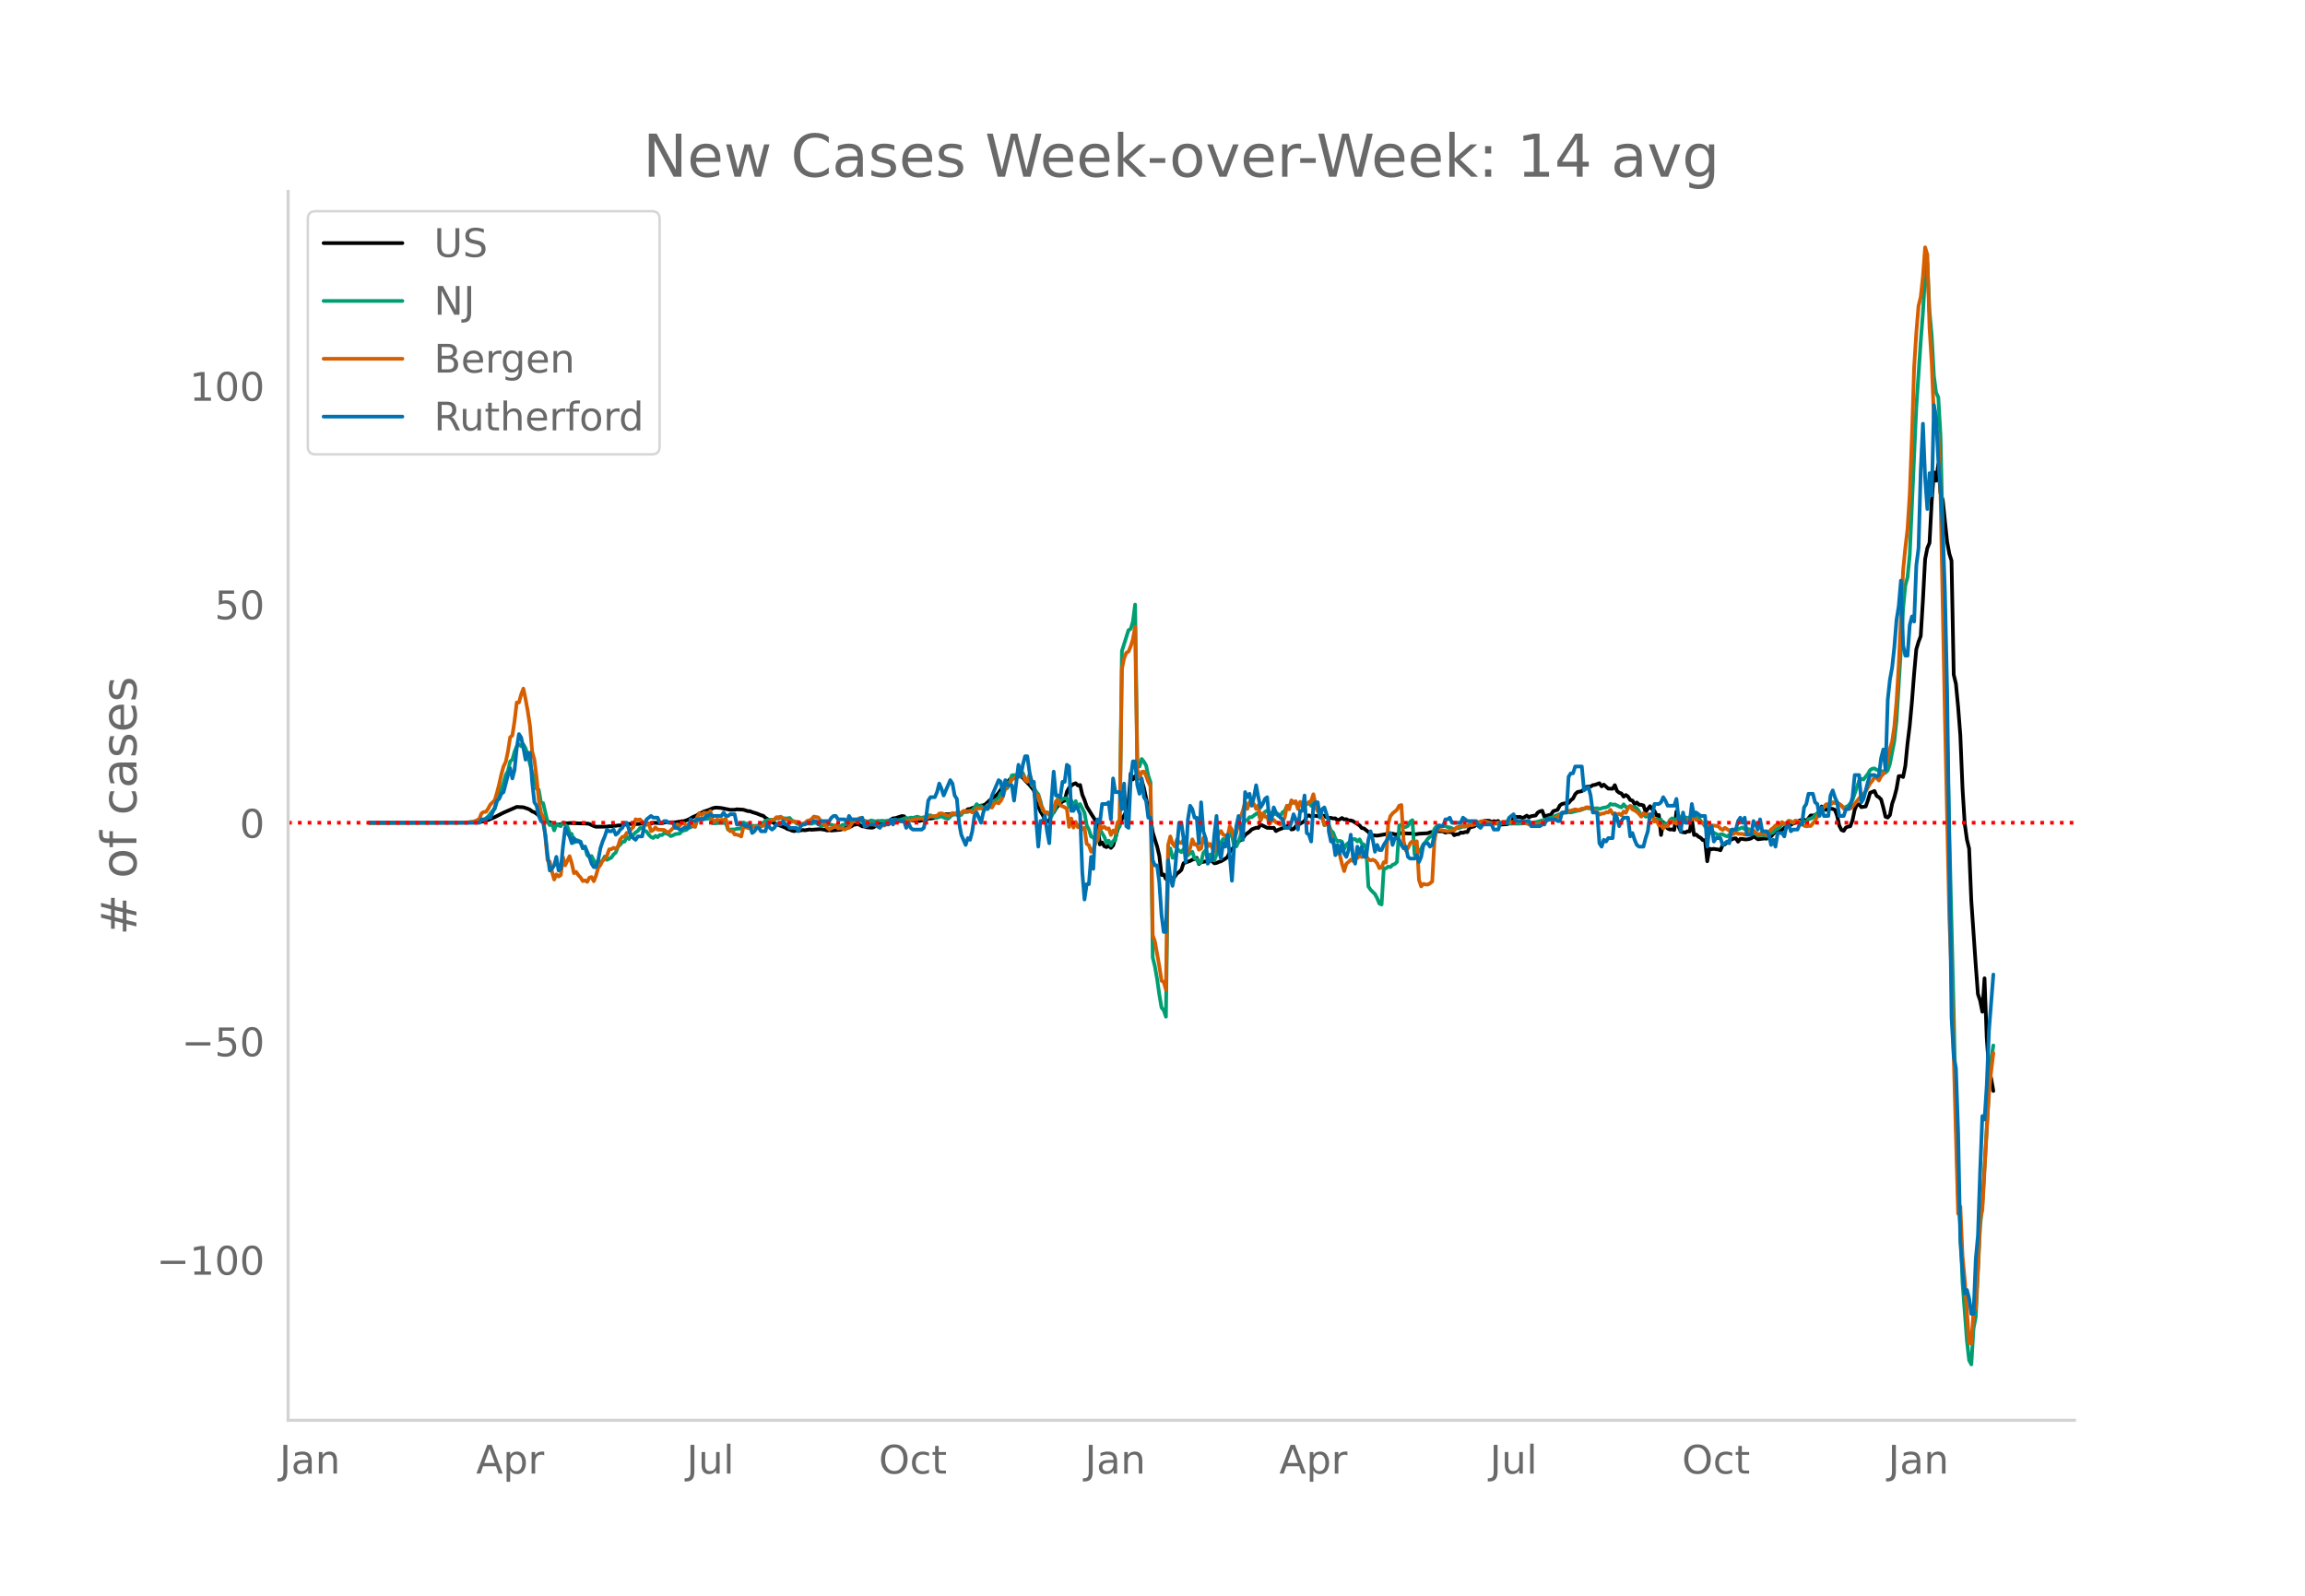<svg height="864" viewBox="0 0 936 648" width="1248" xmlns="http://www.w3.org/2000/svg" xmlns:xlink="http://www.w3.org/1999/xlink"><defs><style>*{stroke-linecap:butt;stroke-linejoin:round}</style></defs><g id="figure_1"><path d="M0 648h936V0H0z" style="fill:#fff" id="patch_1"/><g id="axes_1"><path d="M117 576.72h725.4V77.76H117z" style="fill:none" id="patch_2"/><path clip-path="url(#pb85082d8e4)" d="m149.973 334.1 41.998-.116 2.68-.154 1.787-.33 1.787-.52 2.681-1.163 3.574-1.824 5.362-2.34 2.68.156 1.788.59.893.408.894.692.893.326 5.362 3.788 2.68.917.894.235.894.11.893-.158.894-.363 1.787-.032.894-.107 7.148.212.894.156 1.787.856.893.28 4.468-.058.894-.144.893.027.894-.21.894.015.893-.153.894-.026 3.574-.6 3.574.046 1.787-.164.894.054.894-.124 1.787.013.893-.255.894-.02 1.787.155.894-.004 1.787-.463.893.153 1.787-.062.894.035 2.68-.444.894-.046 1.787-.65 1.787-1.012 1.788-.772.893-.692.894-.288.893-.487 1.787-.555 1.788-.761.893-.243.894-.039 1.787.175 3.574.723 1.787-.013.894-.202 2.68.174 1.788.575.893.03.894.368 1.787.544 1.787.714.894.247.893.815 1.787 1.105.894.458.894.65.893.276.894.451 1.787.692.893.357.894.558.894.222.893.407.894.228.893-.222 1.787-.09.894-.137.894.093 1.787-.317.893.113 3.575-.258 1.787.256.893.29.894-.124.893.15 3.575-.313 1.787-.509.893-.578.894.062.894-.34.893-.618.894-.13.893-.246 1.787.975.894.055.894.306 1.787.185.893-.086.894-.604.893-.21.894-.726.894-.25.893.164 1.787-.445.894-1.135.893-.512.894-.054 2.68-.869.894.093.894 1.132 1.787.363.893.233.894.09.894-.092.893.202.894-.27.893-.038 1.787-.724.894.012.894-.115.893-.339 1.787-.325 1.787-.544.894-.483.894.154.893-.206.894.294.893-.272.894.254.893.008.894-.365.894-.848.893-.082.894-.91.893-.088.894-.418.893-.253 1.788-.293.893-.44.894-.075.893-.456 1.787-1.65 2.681-1.985.894-1.052.893-1.296.894-.662.893-1.034.894-1.317.894-1.06 1.787-1.315 1.787-.273.893.264.894.602.894 1.113 1.787 1.815 1.787 2.224.893 4.897.894 1.61.894 2.071.893 1.408.894 1.856.893.6.894.34.893-3.51.894-.315.894-1.599.893-1.166.894-.92.893-.743.894-.395.893-3.553.894-1.628.894-.863.893-.656.894-.321.893.885.894-.175.893 3.95.894 2.118.893 2.623 1.788 2.948 1.787 2.804.893 1.996.894 7.7.893-.816.894 1.55.894.342.893-.616.894.924.893-.967.894-2.92.893-3.414.894-2.085.894-2.401.893-1.371.894-1.703.893-3.61.894-11.732.893 2.42.894-1.327.894.502.893.172.894 1.074.893 3.025.894 4.141.893 4.807.894 3.394.894 5.716 1.787 5.71.893 3.798.894 7.794.893-.21.894 1.813.894-1.582.893 1.208.894.119.893-.638.894-1.312.893-.602.894-.862.894-2.721 2.68-.943.894-.508.893-.21.894-.537.894 2.484.893-.674 1.787-.34.894.113.893-.534.894.294.894.888.893-.137.894-.416.893-.258 1.787-1.059.894-.692.894-2.049 2.68-3.15.894-1.165.893-.512.894-.742.894-1.35 1.787-1.344.893-.898 1.787-.688.894.086.894-1.298.893.352 1.787.905 1.787.07.894-.085.894 1.335.893-.498 2.68-1.007.894-.423.894-.272.893 1.555.894-.153.894-1.135 3.574-2.11.893-2.062.894-.264.894.49.893-.386 2.68.297.894-.32.894.096.894.61.893.208.894.034.893.219.894-.033.893.8.894-.382.894-.564.893.573.894-.104.893.553.894-.043.893.29 2.681 1.745.894 1.064.893.156 1.787 1.437.894.946.894.4 1.787.151 1.787-.3 2.68-.495.894.094.894-.137.893.297.894-.02.893-.368.894-.086 2.68.13 1.788.023.893.384 1.788-.315 3.574-.201.893-.38 1.788-.22.893-.285 2.68.143.894.493.894-.228 1.787-.027.894 1.315.893-.372.894-.049.893-.677.894.13.894-.356.893.07.894-1.847 1.787-.46.893-.61 1.787.068.894-.18.894-1.618 1.787.04.893.51.894-.358.893.162.894-.239.894 1.49 2.68-.186 1.787-.52.894-2.081.894-.371.893.081.894-.06.893.451.894-.404.893-.565.894.705.894-.488 1.787-.277.893-1.2.894-.5.893-.227.894 2.451.894-.44 1.787-.47.893-1.341 1.787-.59.894-1.746.894-.616.893-.207 1.787-.205.894-1.112.893-.67.894-1.776.894-.878 1.787-.347.893-.745.894-.94.893-.219.894.031.894-.573.893-.126 1.787-.656.894 1.271.893-.697 1.788 1.607 1.787.067.893-1.457.894 2.367.893.708.894.295.894 1.293.893-.663.894.634.893 1.385.894.227.893 1.426.894-.629.894.878.893.07.894.239.893 2.57 1.787-2.274.894 1.279.894.643.893 1.884.894-.213.893 8.113.894-5.213 1.787 2.559.894.443.893-.078.894.25.893-7.486.894 6.12.893 2.088 1.787.33.894-.519.894.072.893-4.886.894 6.318.893-.159.894.846.893.454.894.945.894.033.893 8.552.894-5.09.893.193.894-.156.893.187.894.063.894.34.893-2.116.894-.309.893-.778 1.787-1.17.894-.374.894-.113.893 1.377.894-1.144.893.016.894.185.893.005.894-.138.894-.29.893-.79.894.508.893.671 2.681-.33.894.087.893-1.256.894.356.893-1.055.894-.798.893-.61 1.788-.234 1.787-1.47.893-.395.894-.152.893-.552 1.788-.56.893-.71.894-.088.893-.243.894.878.893-1.397.894-1.153.894.01.893-.122.894-.695.893-.965.894-1.883.893.492.894.883.894-.176.893-.324.894.145.893.335.894 2.353.893 4.082.894 1.77.894.346.893-1.361.894-.348.893-.16.894-2.401.893-4.303.894-2.078.894-.11.893 1.125 1.787-.255.894-2.48.893-3.087 1.788-.725.893 2.007.894.527.893.896.894 3.284.893 3.739.894.346.893-.985.894-4.59.894-2.623.893-3.425.894-5.178.893-.083.894.413.893-4.459.894-9.082.894-7.275.893-9.621.894-11.47.893-9.953.894-3.021.893-2.348.894-14.496.894-16.705.893-4.502.894-2.135.893-16.978.894-11.688.893 3.42.894-6.736.894 11.864.893 2.671 1.787 16.958.894 4.855.893 2.875.894 46.237.894 3.735.893 9.397.894 11.402.893 21.688.894 14.328.893 6.45.894 3.666.894 21.298 1.787 25.901.893 11.88.894 2.61.893 4.551.894-13.584.894 24.063.893 12.825.894 3.726.893 5.124h0" style="fill:none;stroke:#000;stroke-linecap:round;stroke-width:1.5" id="line2d_1"/><path clip-path="url(#pb85082d8e4)" d="m149.973 334.1 41.104-.101 1.787-.135 1.787-.34.894-.429.893-.197.894-.592.893-.789 1.788-2.257.893-.8.894-3.084 2.68-7.515.894-3.206.894-1.628.893-3.826.894-.798.893-3.162.894-2.162.893-.804.894.737.894-.752.893 1.579.894 2.727 1.787 7.216.893 1.949.894 4.525.894.45.893 5.203.894.234 1.787 7.573.893 1.337.894-.622.894 2.747.893-2.583.894.597.893.284.894-1.485.893.977.894.719.894 2.607.893.364.894 3.471.893-1.058.894.27.893.957.894 1.992.894-.45.893 3.4.894.686.893-.32 1.787 3.545.894-1.774.894.875.893-.842.894-1.62.893 1.354 1.787-.912.894-1.308.894-.742.893-2.397.894-.817.893-1.091.894-.139.893-1.976.894.935.894-1.747.893.06.894-1.02.893-.571.894-1.179.893.016.894 1.08.894.316.893 1.298.894.933.893.384.894-.845.893.53.894-.895.894.037.893-.783.894.151.893.343.894.706.893-.311.894-.505 1.787-.196.894-.94.893-.377.894-.148.893-.854.894-.272.893-.462.894.208.894-2.492.893-.652 1.787-.09.894.103.893-.074.894-.537.894 2.372.893.061 1.787-.19.894-.096.893.176.894-.156.894 2.786.893.039.894-.127.893.044.894-.282 1.787-.122.894-2.454.893.437.894.1.893.613.894.233 1.787.025.894-.31.893-.623.894-.3.893-.807.894-.363.893-.091 1.788.11.893-.77.894.108.893-.266.894.202 1.787.09.894-.216.893 1.053.894.358.893.732.894.393.893.145.894-.033.894-.456 2.68.164.894-.341 1.787.036.894 1.036.893-.072.894-.36.893-.16 1.787.283.894.281 1.787.31.894.128.893-.676 1.787-.301.894-.288.894-.895.893-.53.894.393.893.164.894-.1.893.035.894-.149.894.23.893.061.894-.434 1.787.399.893-.187.894.015.894-.105.893.111.894-.051 1.787-.301 1.787-.057.893.072.894-.051.894-.236.893-.37.894-.235.893.185.894-.342.893.136 1.788-.52.893.326.894.151.893-.26.894.309.893-.983.894-.092.894.531.893.171.894.299.893-.47.894-.185.893.538.894.352.894.181.893-.85.894-1.1.893.246.894-.413.893.703.894-.157.894-1.51.893.387.894-.094.893-.428.894-.3.893-1.02.894-1.407.894.879.893-.128.894.814.893-.252.894-.973.893-.316.894.072.894-1.233.893-.594.894-.95.893-1.847.894.026.893-1.63.894-.435 1.787-5.148 1.787-.116 1.787-.705.894-.063.894 2.174.893 1.198.894-.959.893 2.432.894.88.893 1.768.894 1.095.894 2.88.893 3.787.894.787.893-.117.894 1.063.893.528 1.788-3.631.893-3.94.894 1.411.893-.886.894-.221.893-.052.894 3.542.894-2.544.893 2.493.894-2.32.893 2.627.894-1.419 1.787 3.578.893 5.095.894 1.67.894 2.854.893.332.894 1.501.893-.174.894-4.533 1.787 2.978.894 2.371.893-.804.894 1.896.893-1.794.894-.278.893-5.081.894-.47.894-71.312 2.68-8.461.894-.508.893-2.986.894-6.893.894 64.68.893 1.045.894-3.02.893 1.11.894 1.566.893 4.173.894 2.654.894 71.107.893 3.662.894 5.099.893 6.317.894 5.258.893 1.072.894 2.625.894-65.704.893-2.607.894 3.789.893-.122.894-3.484 1.787 1.336.894-1.222.893 2.379.894.085.893-.837.894-.581.893 2.73.894.131.894 1.775.893-.397.894-3.835.893-.955.894 3.256.893-1.6.894 1.685.894.696.893-2.4.894-3.194 1.787-3.066 1.787.422.894-3.158.893 1.288.894 4.352.893.097.894-1.882.893-2.869.894-3.6.894-2.217.893-.107.894-1.19.893.003 1.787-1.4.894-.381.894 2.988.893-1.872.894-1.534.893-.46.894.435.893 1.587.894-.615.894-.11.893.77.894.052.893-1.484.894-.495.893-2.076.894.288.893-1.661.894-.355.894.428.893 1.64.894-.984.893.554.894-.68.893.063.894-.683.894 1.377.893-1.436 1.787 3.58.894.902.893 1.597.894 3.207.894-1.126.893 1.067.894 2.202.893.86.894 2.399.893 1.177.894-.245.894.357.893 2.965.894-1.795 1.787-1.442.893-.709.894-.065.894.943.893-.84.894 1.729.893.418.894 1.485.893 15.458.894 1.366 1.787 1.795.894 1.663.893 2.164.894.368.893-14.67.894.007.894-.722.893.204.894-.937.893-.286.894-.85.893-14.78.894-.387.894.969.893-.002.894-.475.893-1.698.894-.608.893 13.973.894-1.718.894.656.893-1.376.894-1.739.893-.957.894-1.272.893-.835.894-.266.894-2.846.893-1.167.894-.368.893.17.894-.022.893.144.894.45.894.114 1.787.782.893-.53.894.099 1.787-.785.894.057.893-.325.894-.524 2.68.007 1.787-.722 1.788.037.893.206 1.787.181.894.079.893-.106.894.039 2.68-.354 1.788.112.893.246.894-.072 1.787.053 5.362-.27 1.787-.368.893-.175 1.787-.53 1.788-.435.893-.406 1.787-.487.894-.52 3.574-1.356.894.004.893-.114.894.104 2.68-.71.894-.118 1.787-.638.894-.32.893.075.894-.127.894.268 1.787-.168.893.322 1.787-.552.894-.081.894-.411.893-1.005.894.324.893-.123 1.787.882.894.316.894-1.24.893 1.088.894.093.893-.48.894.399.893.028.894.508.894 1.208.893 1.782.894-.421.893.797.894-.112.893-.256.894-.456.894 2.787.893-1.028.894.445.893-.175.894 2.583.893-1.112.894.52.894-1.823.893-.67 1.787.794.894-2.016.893 1.988.894-.371.893-.81.894.265.894-.283.893.521.894-2.713.893 1.626.894.533.893 1.523.894.906.894 1.33.893.083.894 2.798.893-1.24.894.96.893.39.894.61.894-.402.893-.013.894.524.893.315.894-.633 1.787-.88.894-1.11.893-.245 1.787-.74.894.716.893-.11.894.11.894 1.257.893.391.894.234.893.706 1.787-.312.894.292.894.126.893-.668 1.787-.756.894-1.319.893-.122.894-.665.894-1.377.893-.093.894-.208.893-.926 1.787.763.894-.692 1.787.464.894-.02.893-.224.894.254.893-1.193.894-.207.894-.495 1.787-1.663.893-.43.894-1.585 1.787-1.037 1.787-.485.894-.93.893.114.894-.085 1.787 1.392.894.725.893-.269.894-.48.893-.955.894-1.371 2.68-7.834.894-.81.894.289 1.787-2.265.893-1.562.894-.558.894-.113.893.582.894.234.893.356.894.007.893.55.894-.891.893-2.677 1.788-9.227.893-8.343 1.787-28.95.894-16.631.893-9.23.894-3.349.894-8.98 2.68-60.12 1.787-26.615.894-11.694.894-14.674.893-5.558.894 19.707.893 9.713.894 16.45.893 6.78.894 1.89.894 15.618 3.574 161.4 1.787 73.275.894 40.906.893 33.067.894 12.396.893 22.778 1.787 23.625.894 7.915.894 1.705.893-14.588.894-4.626 1.787-36.934.893-8.634 2.681-46.302.894-12.533.893-5.894h0" style="fill:none;stroke:#009e73;stroke-linecap:round;stroke-width:1.5" id="line2d_2"/><path clip-path="url(#pb85082d8e4)" d="m149.973 334.1 37.53-.095 2.68-.095.894-.19h.894l1.787-.667.893-.598.894-2.19.893-.543.894-.082.893-1.264.894-1.659 1.787-1.808.894-3.018.893-3.413.894-4.065.893-3.209.894-1.808.894-4.269.893-5.738.894-.76.893-5.806.894-7.546.893-.027.894-3.25.894-2.379.893 4.256.894 4.88.893 5.928.894 10.51.893 3.277.894 7.178.894 9.137.893 5.248.894 1.713.893 8.144.894 9.449.893.571.894 4.052.894 3.167.893-2.066.894.843.893-.571.894-7.274.893 3.317 1.788-3.711.893 2.936.894 3.957.893-.503.894 1.319.893.951.894 1.441.894-.271.893.584.894-1.672.893-.272.894 1.686.893-2.216.894-3.195.894-1.129.893-1.822.894-.543.893-1.482.894-2.543.893-.081.894-.558.894.422.893-.98.894-2.854.893-1.02.894-.177.893-1.455.894.041.894-1.55.893-.884.894-3.113.893.272.894-.231 1.787 1.78.894.422.893-.625.894 3.236.893-.476.894-1.047.893.843 2.681.15.894.68.893.353 1.787-1.74.894-.966.894-.666.893.68.894-.98.893-.054.894 1.007.893-.571.894-.014.893.34.894.68.894-3.97.893-1.496.894.693.893-.978 1.787.163.894-.83.894 3.74.893.448.894-.707.893.231.894-.163.893.081.894-.448.894 3.929.893 1.101.894-.108.893 1.414.894.054.893.285.894.463.894-3.794.893.014.894.354.893.095 1.787-.735 1.788.272.893-.204.894-.367.893-.979.894-.135 1.787-1.197.894-.19.893-.966.894.014.893-.218.894.775.893.082.894.571.894.027.893.653.894-.245.893.231h.894l.893.83.894-.082.894-.326.893-.843.894-.177.893-.53.894-1.006 1.787.34.894 1.305 1.787 1.7.893 1.1.894.762 1.787-.925.894-.72.893 1.278.894-.095.893.068.894.462.893-.476.894-.258 1.787-2.815.894.204.893-.829.894-.557.893.734.894.49.894 1.019.893-.055.894.068.893.395.894.217.893.626 1.788-.476.893.095.894-.802.893.054.894-.204.893-1.183.894.123.893.245 1.788.122.893-.3 2.68-.203.894-.082.894-.353 2.68-.34.894.421.894-.285.893-.585.894-.313 1.787-.203.894-.055.893-.938.894-.109 1.787.612.894.449.893-.462.894-.707.893.285.894-.53 1.787.23.894-.842.893.054 1.787-.054.894.612.893-.136.894-1.618.894.163.893-.109.894.395.893-.408.894-.898.893.463.894.122.894-1.659.893-.408.894.395.893-1.074.894-1.754.893-3.698.894-.245.894-.965.893-2.053.894-.272.893-.843.894.176.893-.897.894.204.894 1.972.893.652.894-3.032 1.787 5.058.893 4.473.894-.925.894 3.889.893 1.305.894 2.121.893-.408.894.558.893-.68.894-1.06.894-3.345.893-.558.894 2.203 1.787.802.893.68.894 7.287.894-3.399.893 3.685.894-2.284.893 2.148.894-1.115.893 1.917.894-.557.893 6.512.894.585.894 2.596.893-1.1 1.787-4.447.894-5.085.893.966.894-.435.894.788.893-.177.894 2.679.893-1.808.894 1.02.893-4.256.894-1.02.894-61.358.893-4.365.894-2.23.893-.435.894-2.202.893-2.828.894-5.071.894 57.891.893 3.508.894-2.447.893-.15.894 1.754.893 2.474.894 1.7.894 60.584.893 2.542 1.787 10.007.894 5.873.893.53.894 3.114.894-58.721.893-3.494.894 2.91.893 1.141.894-2.814.893 1.237.894.19.894-1.332.893 3.93.894 1.305.893-1.836.894-3.562.893 2.134.894-.135.894 2.216.893-.544.894-4.256.893.218.894 3.222.893-1.006 1.788 3.127.893-4.731.894-2.624.893-1.006.894 1.481.893.354.894.53.894-4.282.893 1.468.894 3.059.893-1.727.894-4.65.893-1.985.894-2.624.894-3.399.893 2.774.894-2.706.893.925.894-.177.893 2.012.894-1.522.894 6.172.893-2.841.894 1.373.893-.095.894 3.113.893-1.319.894-.435.894 1.006.893.367.894.504.893-.911.894-2.04.893-4.677.894 1.441.893-3.657.894 1.074.894-.68.893 3.114.894-2.896.893 1.808.894-1.659.893.789.894-.843.894-.435.893-2.733.894 4.174.893 2.502.894 1.971.893.83.894 2.923.894-.041.893.204.894 4.446.893 2.474.894 2.991.893 1.373.894.68.894 3.753.893 2.923.894-2.978.893-.72.894-.952.893.558.894-1.292.894.068.893-.884.894.503.893-.57.894.393.893 1.06.894.477.894-.3.893.409.894 1.074.893 1.971.894-.34.893-2.094.894.164.894-15.717.893-3.127.894-1.143 1.787-1.468.893-1.645.894-.286.894 14.603.893 3.82.894-.884.893-2.026.894-.815.893 1.047.894-1.007.894 15.677.893 2.637.894-1.033.893.258.894.041.893-.517.894-.72.894-16.438.893-4.962.894.367 3.574.625.894-.285 1.787-.041.893-1.142.894-.408.893-.177.894.136 1.787-.122.894-.585.893.163 1.787-.503.894-.68.893-.353.894-.177.894.041.893.38 1.787.395.894.122 1.787-.312.894.095.893-.435 1.787-.04.894.19 2.68-.041.894-.068.894.122.893-.095.894.204 1.787.856.894.055.893.176.894-.271.893-.028 3.575-1.4.893-.408 1.787-.503 1.787-.707.894-.598.894-.762.893-.516.894-.095.893-.503.894-.041 1.787-.544.894.217.893.014.894-.53.893.04.894-.584.893.027.894.544.894.354 1.787 1.169.893.884.894-.408.893-.041.894-.503.894.095.893-1.101.894 1.658.893-.272.894.53.893-.326.894.64.894-1.523.893.516.894-1.971.893-.775.894 1.387.893.394.894.571.894.857.893 1.114.894-1.427.893.517.894-.028.893.68.894-.802.894 3.045.893-.489.894 1.999.893-.014.894 1.292.893-1.088.894.285.894-2.161 1.787.49.893.625.894-2.094.893 1.033h.894l.893-.49.894-.054.894-.408.893.286.894-.952.893 1.047.894.326.893.626 1.788.748.893-.735.894 2.325.893-1.047 1.787.19.894.218.894.911.893.53.894-.856 1.787 1.101.893 1.333.894.081.894-.734.893.653 1.787.027.894.34.893-.694.894-.516.894.19.893-.653.894.857.893.625.894-.027.893-.83.894.721.894.395 1.787-2.203.893-.625.894-1.034 1.787-.299.894-1.033.893.83.894-.137.893-1.06h.894l.893.707.894-.897.894.108.893.435 1.787 1.469.894.272.893-.177.894.04 1.787-2.175.894-1.631 1.787-2.529.893-1.346.894-1.128 1.787-.096.894-.557 1.787.109.893.394.894.639.894 1.237.893-.109.894.245.893-.095.894-.843 3.574-4.46.894-.611.893-1.142 1.787-3.209.894-1.02.894-1.522.893.367.894 1.006.893-1.713.894-.952.893-1.944 1.787-8.226.894-2.977.894-5.969.893-10.197.894-14.561 1.787-38.803.893-9.096.894-7.573.894-13.99.893-23.453.894-28.32.893-14.045.894-10.836.893-3.711.894-8.185.894-11.951.893 2.978.894 29.666.893 14.235.894 22.148.893 5.343.894 1.74.894 23.82 1.787 90.78 1.787 81.522.893 23.983 2.681 96.205.894-2.923.893 20.244.894 9.667 1.787 25.533.894.136.893-12.998.894-1.142.893-16.138.894-19.905.893-4.092 1.788-32.263.893-15.16.894-8.85.893-7.356h0" style="fill:none;stroke:#d55e00;stroke-linecap:round;stroke-width:1.5" id="line2d_3"/><path clip-path="url(#pb85082d8e4)" d="M149.973 334.1h44.678l.894-1.385h1.787l.893-.692h.894l1.787-4.155.894-2.77.893-.693.894-2.077.893-.692 1.788-6.925.893-2.77.894 4.155.893-3.462.894-9.002.893-5.54.894 1.385.894 4.155.893 4.847.894-2.77h.893l.894 11.772.893 8.31.894 1.384.894 4.155.893 2.077.894.693.893 4.847.894 8.31.893 6.232.894-.693.894-1.384.893-3.463.894 5.54.893-.693.894-9.002.893-7.617.894 2.078.894 1.385.893 2.77.894-2.078.893 1.385h1.787l.894 2.77.894-.693 1.787 4.155.893 2.77.894 1.385h.893l.894-2.77.894-4.847.893-2.77.894-2.077.893-2.77.894.692h.893l.894-.692.894 2.077.893-.692.894-1.385.893-.693.894-2.077h.893l1.788 5.54 1.787 1.385.893-1.385h1.787l.894-4.848.894-2.077 1.787-1.385.893.693h1.787l.894 2.077h.894l.893-.693h.894l.893.693h1.787l.894 2.077h.894l.893.693h.894l.893-.693h1.787l.894-3.462.893.692h.894l.894-.692h2.68l.894-1.385h.893l.894-.692.894.692h3.574l.893-1.385.894 1.385h.894l.893-.692h1.787l.894 4.154h2.68l.894.693h1.787l.894 2.77.893-.693.894-1.385h.894l.893 1.385h1.787l.894-3.462.893 2.077.894.693.894-.693.893-1.385h1.787l.894-1.385.893 1.385h.894l.894 1.385h2.68l.894 1.385.893-2.077.894-.693h.894l.893-.692h1.787l.894-.693h.893l.894 1.385.894-1.385h3.574l.893-1.384.894-.693h.894l.893 1.385h2.68l.894 1.385.894-2.77.894 1.385h3.574l.893-.692.894 3.462h.894l.893-.693h2.68l1.788 1.385.894-1.385h2.68l.894-2.077.893 2.077.894-2.077.893.692h2.681l.894 2.77.893-2.077.894 2.077.893.693h3.575l.893-.693.894-4.154.893-6.925.894-1.385h1.787l.894-2.077.893-3.463.894 2.078.893 2.77 2.681-6.233.894 1.385.893 4.848.894 1.384.893 9.695.894 4.847 1.787 4.155.894-2.77.893.693.894-3.463.893-6.232.894-1.385 1.787 4.155.894-4.155.893-2.077.894.692.893-2.077.894-3.462 2.68-6.233.894.693.894 5.54.893-6.233.894 2.078h1.787l.894 6.232 1.787-14.542.893 4.847.894-4.847.894-3.462h.893l.894 6.232.893 4.847.894-.692.893 15.234.894 11.08.894-10.388h.893l.894-2.077.893 6.232.894 4.848.893-17.312.894-11.772.894 9.695h.893l.894.692.893-6.232h.894l.893-6.925.894.693.894 18.004h.893l.894-2.078.893 1.385.894 2.078.893 23.543.894 11.08.893-6.232h.894l.894-11.08.893 4.847.894-18.004.893-2.077.894 1.385.893-7.617h1.788l.893-.693.894 6.925.893-16.62.894 5.54h1.787l.894 6.925.893-10.387.894 17.312.893.692.894-20.081.893-6.925h.894l.894 9.695.893 3.462.894-6.232.893 7.617.894 1.385.893 6.925h.894l.894 17.311.893 2.078h.894l.893 6.924.894 13.157.893 6.925h.894l.894-29.084.893 6.925.894 3.462.893-4.847 1.787-20.774h.894l.894 6.232.893 9.695.894-17.312.893-5.54.894 1.385.893 3.463h.894l.894 10.387.893-16.62.894 11.772.893 2.77.894 10.387.893-1.385h.894l.894-10.387.893-7.617.894 13.85.893 3.462.894-6.232.893 1.384.894-4.847.894 8.31.893 10.387.894-13.85.893-8.31.894-4.154 1.787 9.695.894-19.39.893 2.078.894-1.385.893 4.847.894-3.462.893-4.847.894 4.847.894 4.155.893-1.385.894-2.078.893-.692.894 9.002h.893l.894-4.847.894 2.077.893.693.894 1.385.893.692.894 3.462h1.787l.893-2.077.894-3.462.894 2.077.893 4.155.894-7.617h.893l.894-6.232.893 15.234.894.692.894 2.77.893-14.542.894-1.385h.893l.894 6.233.893-3.463.894-.692 1.787 5.54v4.154l.894 4.155.893-.692.894 6.232.893-4.155.894 3.462.894-4.154.893 4.154.894 1.385.893-2.77.894-6.232.893 9.002.894 2.77.894-6.925.893 2.77.894-2.77.893 4.155h.894l.893-6.924.894-3.463.894 3.463.893 4.847.894-2.77.893 2.077h.894l.893-2.077 1.788-2.77.893-2.077.894 4.847.893-2.77h.894l.893.693.894 2.077.894 1.385.893-.693.894 4.155.893.693h1.787l.894-1.385.894 2.77.893-2.078.894-4.847.893-.692h.894l.893 1.384.894-.692.894-4.155.893-2.077.894-1.385h1.787l.893-2.77h.894l.894-.692.893 2.077h3.574l.894-2.077 1.787 1.384h3.574l.894 2.078.893.692.894-1.385h3.574l.894 2.078h1.787l.894-2.77h2.68l.894-2.077 1.787-1.385.894 2.77h5.361l.894 2.077h3.574l.893-.693h.894l.894-2.077h3.574l.893.692h.894l.894-3.462h1.787l.893-14.542.894-1.385h.893l.894-2.77h2.68l.894 9.695 1.787-1.385.894 3.463.894 6.924h1.787l.893 12.465.894 1.384.893-2.77.894.693.894-1.385h1.787l.893-9.694.894 1.385.893 3.462.894-2.078.894-1.384h1.787l.893 7.617.894-1.385.893 2.77.894 2.077.894.692h1.787l.893-3.462.894-2.77.893-6.924.894.692.894-4.847h1.787l.893-.693.894-2.077.893 1.385.894 2.077h2.68l.894-2.77.894 8.31.893 4.847.894-7.617.893 4.155h1.788l.893-7.617.894 4.847.893-1.385 1.787 1.385h1.788l.893 12.464.894-7.617.893-.692.894 6.232.893-1.385h1.788l.893 2.77 1.787-1.385.894.693.893-5.54h1.788l.893-3.463.894-1.384.893 2.077.894-2.077.893 6.924h1.788l.893-5.54.894 1.385.893 2.078.894-4.155.893 4.847h1.788l.893 1.385.894 4.155.893-2.077.894 2.77.893-5.54h1.788l.893 1.385.894-4.155.893-.693.894 2.77.893-.692h1.788l.893-2.078h.894l.893-6.924.894-1.385.893-4.155h1.788l.893 3.462.894.693.893 4.847.894-3.462.893 3.462h1.788l.893-8.31.894-2.077.893 2.77.894 2.077.893 5.54h1.788l.893-2.77h.894l.893-1.385.894-3.462.893-9.002h1.788l.893 11.08.894-1.386 1.787-6.924.893-2.77h1.788l.893.692.894-.692.893-6.925.894-3.462.893 8.31.894-28.391.893-8.31.894-4.847.894-8.31.893-11.08.894-5.539.893-10.387.894 26.314.893 4.154h.894l.894-12.464.893-3.462.894 2.077.893-22.851.894-6.925.893-31.853.894-18.697.894 22.16.893 12.464.894-14.542.893 9.002.894-36.7.893 4.847.894 18.004.894 11.079.893 16.62.894 25.62.893 40.163 1.787 132.26.894 15.928.894 4.847.893 26.313.894 44.318.893 11.772.894 9.002.893-1.385.894 3.462.894 6.233h.893l.894-22.16.893-9.694.894-26.313.893-22.16.894 1.386.894-13.85.893-22.158 1.787-22.852h0" style="fill:none;stroke:#0072b2;stroke-linecap:round;stroke-width:1.5" id="line2d_4"/><path clip-path="url(#pb85082d8e4)" d="M117 334.1h725.4" style="fill:none;stroke:red;stroke-dasharray:1.5,2.475;stroke-dashoffset:0;stroke-width:1.5" id="line2d_5"/><path d="M117 576.72V77.76" style="fill:none;stroke:#d3d3d3;stroke-linecap:square;stroke-linejoin:miter;stroke-width:1.25" id="patch_3"/><path d="M117 576.72h725.4" style="fill:none;stroke:#d3d3d3;stroke-linecap:square;stroke-linejoin:miter;stroke-width:1.25" id="patch_4"/><g id="matplotlib.axis_1"><g id="xtick_1"><g style="fill:#696969" transform="matrix(.16 0 0 -.16 113.514 598.378)" id="text_1"><defs><path d="M9.813 72.906h9.859V5.078q0-13.187-5-19.14-5-5.954-16.094-5.954h-3.75v8.297h3.078q6.531 0 9.219 3.672Q9.813-4.39 9.813 5.078z" id="DejaVuSans-74"/><path d="M34.281 27.484q-10.89 0-15.093-2.484-4.204-2.484-4.204-8.5 0-4.781 3.157-7.594 3.156-2.797 8.562-2.797 7.485 0 12 5.297 4.516 5.297 4.516 14.078v2zm17.922 3.72V0H43.22v8.297Q40.14 3.328 35.547.953q-4.594-2.375-11.234-2.375-8.391 0-13.36 4.719Q6 8.016 6 15.922q0 9.219 6.172 13.906 6.187 4.688 18.437 4.688h12.61v.89q0 6.203-4.078 9.594-4.078 3.39-11.453 3.39-4.688 0-9.141-1.124-4.438-1.125-8.531-3.375v8.312q4.921 1.906 9.562 2.844 4.64.953 9.031.953 11.875 0 17.735-6.156 5.86-6.14 5.86-18.64z" id="DejaVuSans-97"/><path d="M54.89 33.016V0h-8.984v32.719q0 7.765-3.031 11.61-3.031 3.858-9.078 3.858-7.281 0-11.484-4.64-4.204-4.625-4.204-12.64V0H9.08v54.688h9.03v-8.5q3.235 4.937 7.594 7.374Q30.078 56 35.797 56q9.422 0 14.25-5.828 4.844-5.828 4.844-17.156z" id="DejaVuSans-110"/></defs><use xlink:href="#DejaVuSans-74"/><use x="29.492" xlink:href="#DejaVuSans-97"/><use x="90.771" xlink:href="#DejaVuSans-110"/></g></g><g id="xtick_2"><g style="fill:#696969" transform="matrix(.16 0 0 -.16 193.321 598.378)" id="text_2"><defs><path d="M34.188 63.188 20.797 26.906h26.812zm-5.579 9.718h11.188L67.578 0h-10.25l-6.64 18.703h-32.86L11.188 0H.78z" id="DejaVuSans-65"/><path d="M18.11 8.203v-29H9.077v75.484h9.031v-8.296q2.844 4.875 7.157 7.234Q29.594 56 35.594 56q9.968 0 16.187-7.906 6.235-7.907 6.235-20.797T51.78 6.484q-6.218-7.906-16.187-7.906-6 0-10.328 2.375-4.313 2.375-7.157 7.25zm30.578 19.094q0 9.906-4.079 15.547-4.078 5.64-11.203 5.64-7.14 0-11.218-5.64-4.079-5.64-4.079-15.547 0-9.906 4.078-15.547 4.079-5.64 11.22-5.64 7.124 0 11.202 5.64t4.078 15.547z" id="DejaVuSans-112"/><path d="M41.11 46.297q-1.516.875-3.297 1.281Q36.03 48 33.89 48q-7.625 0-11.703-4.953-4.079-4.953-4.079-14.234V0H9.08v54.688h9.03v-8.5q2.844 4.984 7.375 7.39Q30.031 56 36.531 56q.922 0 2.047-.125 1.125-.11 2.484-.36z" id="DejaVuSans-114"/></defs><use xlink:href="#DejaVuSans-65"/><use x="68.408" xlink:href="#DejaVuSans-112"/><use x="131.885" xlink:href="#DejaVuSans-114"/></g></g><g id="xtick_3"><g style="fill:#696969" transform="matrix(.16 0 0 -.16 278.824 598.378)" id="text_3"><defs><path d="M8.5 21.578v33.11h8.984V21.922q0-7.766 3.016-11.656 3.031-3.875 9.094-3.875 7.265 0 11.484 4.64 4.234 4.64 4.234 12.656v31h8.985V0h-8.984v8.406Q42.047 3.422 37.718 1q-4.313-2.422-10.032-2.422-9.421 0-14.312 5.86Q8.5 10.296 8.5 21.578zM31.11 56z" id="DejaVuSans-117"/><path d="M9.422 75.984h8.984V0H9.422z" id="DejaVuSans-108"/></defs><use xlink:href="#DejaVuSans-74"/><use x="29.492" xlink:href="#DejaVuSans-117"/><use x="92.871" xlink:href="#DejaVuSans-108"/></g></g><g id="xtick_4"><g style="fill:#696969" transform="matrix(.16 0 0 -.16 356.852 598.378)" id="text_4"><defs><path d="M39.406 66.219q-10.75 0-17.078-8.016-6.312-8-6.312-21.828 0-13.766 6.312-21.781 6.328-8 17.078-8 10.735 0 17.016 8 6.281 8.015 6.281 21.781 0 13.828-6.281 21.828-6.281 8.016-17.016 8.016zm0 8q15.328 0 24.5-10.281 9.188-10.282 9.188-27.563 0-17.234-9.188-27.516-9.172-10.28-24.5-10.28-15.375 0-24.593 10.25-9.204 10.265-9.204 27.546t9.204 27.563q9.218 10.28 24.593 10.28z" id="DejaVuSans-79"/><path d="M48.781 52.594v-8.407q-3.812 2.11-7.64 3.157-3.828 1.047-7.735 1.047-8.75 0-13.593-5.547-4.829-5.532-4.829-15.547 0-10.016 4.829-15.563 4.843-5.53 13.593-5.53 3.907 0 7.735 1.046 3.828 1.047 7.64 3.156V2.094Q45.016.344 40.984-.531q-4.015-.89-8.562-.89-12.36 0-19.64 7.765-7.266 7.765-7.266 20.953 0 13.375 7.343 21.031Q20.22 56 33.016 56q4.14 0 8.093-.86 3.953-.843 7.672-2.546z" id="DejaVuSans-99"/><path d="M18.313 70.219V54.688h18.5v-6.985h-18.5V18.016q0-6.688 1.828-8.594 1.828-1.906 7.453-1.906h9.218V0h-9.218q-10.407 0-14.36 3.875-3.953 3.89-3.953 14.14v29.688H2.687v6.984h6.594V70.22z" id="DejaVuSans-116"/></defs><use xlink:href="#DejaVuSans-79"/><use x="78.711" xlink:href="#DejaVuSans-99"/><use x="133.691" xlink:href="#DejaVuSans-116"/></g></g><g id="xtick_5"><g style="fill:#696969" transform="matrix(.16 0 0 -.16 440.56 598.378)" id="text_5"><use xlink:href="#DejaVuSans-74"/><use x="29.492" xlink:href="#DejaVuSans-97"/><use x="90.771" xlink:href="#DejaVuSans-110"/></g></g><g id="xtick_6"><g style="fill:#696969" transform="matrix(.16 0 0 -.16 519.474 598.378)" id="text_6"><use xlink:href="#DejaVuSans-65"/><use x="68.408" xlink:href="#DejaVuSans-112"/><use x="131.885" xlink:href="#DejaVuSans-114"/></g></g><g id="xtick_7"><g style="fill:#696969" transform="matrix(.16 0 0 -.16 604.977 598.378)" id="text_7"><use xlink:href="#DejaVuSans-74"/><use x="29.492" xlink:href="#DejaVuSans-117"/><use x="92.871" xlink:href="#DejaVuSans-108"/></g></g><g id="xtick_8"><g style="fill:#696969" transform="matrix(.16 0 0 -.16 683.005 598.378)" id="text_8"><use xlink:href="#DejaVuSans-79"/><use x="78.711" xlink:href="#DejaVuSans-99"/><use x="133.691" xlink:href="#DejaVuSans-116"/></g></g><g id="xtick_9"><g style="fill:#696969" transform="matrix(.16 0 0 -.16 766.713 598.378)" id="text_9"><use xlink:href="#DejaVuSans-74"/><use x="29.492" xlink:href="#DejaVuSans-97"/><use x="90.771" xlink:href="#DejaVuSans-110"/></g></g></g><g id="matplotlib.axis_2"><g id="ytick_1"><g style="fill:#696969" transform="matrix(.16 0 0 -.16 63.553 517.617)" id="text_10"><defs><path d="M10.594 35.5h62.593v-8.297H10.594z" id="DejaVuSans-8722"/><path d="M12.406 8.297h16.11v55.625l-17.532-3.516v8.985l17.438 3.515h9.86V8.296H54.39V0H12.406z" id="DejaVuSans-49"/><path d="M31.781 66.406q-7.61 0-11.453-7.5Q16.5 51.422 16.5 36.375q0-14.984 3.828-22.484 3.844-7.5 11.453-7.5 7.672 0 11.5 7.5 3.844 7.5 3.844 22.484 0 15.047-3.844 22.531-3.828 7.5-11.5 7.5zm0 7.813q12.266 0 18.735-9.703 6.468-9.688 6.468-28.141 0-18.406-6.468-28.11-6.47-9.687-18.735-9.687-12.25 0-18.718 9.688-6.47 9.703-6.47 28.109 0 18.453 6.47 28.14Q19.53 74.22 31.78 74.22z" id="DejaVuSans-48"/></defs><use xlink:href="#DejaVuSans-8722"/><use x="83.789" xlink:href="#DejaVuSans-49"/><use x="147.412" xlink:href="#DejaVuSans-48"/><use x="211.035" xlink:href="#DejaVuSans-48"/></g></g><g id="ytick_2"><g style="fill:#696969" transform="matrix(.16 0 0 -.16 73.733 428.898)" id="text_11"><defs><path d="M10.797 72.906h38.719v-8.312H19.828v-17.86q2.14.735 4.281 1.094 2.157.36 4.313.36 12.203 0 19.328-6.688 7.14-6.688 7.14-18.11 0-11.765-7.328-18.296-7.328-6.516-20.656-6.516-4.593 0-9.36.781-4.75.782-9.827 2.344v9.922q4.39-2.39 9.078-3.563 4.687-1.171 9.906-1.171 8.453 0 13.375 4.437 4.938 4.438 4.938 12.063 0 7.609-4.938 12.047-4.922 4.453-13.375 4.453-3.953 0-7.89-.875-3.922-.875-8.016-2.735z" id="DejaVuSans-53"/></defs><use xlink:href="#DejaVuSans-8722"/><use x="83.789" xlink:href="#DejaVuSans-53"/><use x="147.412" xlink:href="#DejaVuSans-48"/></g></g><g id="ytick_3"><use xlink:href="#DejaVuSans-48" style="fill:#696969" transform="matrix(.16 0 0 -.16 97.32 340.179)" id="text_12"/></g><g id="ytick_4"><g style="fill:#696969" transform="matrix(.16 0 0 -.16 87.14 251.46)" id="text_13"><use xlink:href="#DejaVuSans-53"/><use x="63.623" xlink:href="#DejaVuSans-48"/></g></g><g id="ytick_5"><g style="fill:#696969" transform="matrix(.16 0 0 -.16 76.96 162.74)" id="text_14"><use xlink:href="#DejaVuSans-49"/><use x="63.623" xlink:href="#DejaVuSans-48"/><use x="127.246" xlink:href="#DejaVuSans-48"/></g></g><g style="fill:#696969" transform="matrix(0 -.2 -.2 0 55.393 379.813)" id="text_15"><defs><path d="M51.125 44H36.922l-4.11-16.313h14.313zm-7.328 27.781-5.078-20.265h14.265L58.11 71.78h7.813L60.89 51.516h15.234V44h-17.14l-4-16.313h15.53V20.22H53.079L48 0h-7.813l5.032 20.219H30.906L25.875 0h-7.86l5.079 20.219H7.719v7.468h17.187L29 44H13.281v7.516h17.625l4.985 20.265z" id="DejaVuSans-35"/><path d="M30.61 48.39q-7.22 0-11.422-5.64-4.204-5.64-4.204-15.453 0-9.813 4.172-15.453 4.188-5.64 11.453-5.64 7.188 0 11.375 5.655 4.203 5.672 4.203 15.438 0 9.719-4.203 15.406-4.187 5.688-11.375 5.688zm0 7.61q11.718 0 18.406-7.625 6.703-7.61 6.703-21.078 0-13.422-6.703-21.078-6.688-7.64-18.407-7.64-11.765 0-18.437 7.64-6.656 7.656-6.656 21.078 0 13.469 6.656 21.078Q18.844 56 30.609 56z" id="DejaVuSans-111"/><path d="M37.11 75.984V68.5h-8.594q-4.828 0-6.72-1.953-1.874-1.953-1.874-7.031v-4.828h14.797v-6.985H19.922V0H10.89v47.703H2.297v6.984h8.594V58.5q0 9.125 4.25 13.297 4.25 4.187 13.468 4.187z" id="DejaVuSans-102"/><path d="M44.281 53.078v-8.5q-3.797 1.953-7.906 2.922-4.094.984-8.5.984-6.688 0-10.031-2.047-3.344-2.046-3.344-6.156 0-3.125 2.39-4.906 2.391-1.781 9.626-3.39l3.078-.688q9.562-2.047 13.593-5.781 4.032-3.735 4.032-10.422 0-7.625-6.032-12.078-6.03-4.438-16.578-4.438-4.39 0-9.156.86Q10.688.296 5.422 2v9.281q4.984-2.594 9.812-3.89 4.829-1.282 9.579-1.282 6.343 0 9.75 2.172 3.421 2.172 3.421 6.125 0 3.656-2.468 5.61-2.453 1.953-10.813 3.765l-3.125.735q-8.344 1.75-12.062 5.39-3.704 3.64-3.704 9.985 0 7.718 5.47 11.906Q16.75 56 26.811 56q4.97 0 9.36-.734 4.406-.72 8.11-2.188z" id="DejaVuSans-115"/><path d="M56.203 29.594v-4.39H14.891q.593-9.282 5.593-14.142 5-4.859 13.938-4.859 5.172 0 10.031 1.266 4.86 1.265 9.656 3.812v-8.5Q49.266.734 44.187-.344 39.11-1.422 33.892-1.422q-13.094 0-20.735 7.61-7.64 7.625-7.64 20.625 0 13.421 7.25 21.296Q20.016 56 32.328 56q11.031 0 17.453-7.11 6.422-7.093 6.422-19.296zm-8.984 2.64q-.094 7.36-4.125 11.75-4.032 4.407-10.672 4.407-7.516 0-12.031-4.25-4.516-4.25-5.203-11.97z" id="DejaVuSans-101"/></defs><use xlink:href="#DejaVuSans-35"/><use x="83.789" xlink:href="#DejaVuSans-32"/><use x="115.576" xlink:href="#DejaVuSans-111"/><use x="176.758" xlink:href="#DejaVuSans-102"/><use x="211.963" xlink:href="#DejaVuSans-32"/><use x="243.75" xlink:href="#DejaVuSans-99"/><use x="298.73" xlink:href="#DejaVuSans-97"/><use x="360.01" xlink:href="#DejaVuSans-115"/><use x="412.109" xlink:href="#DejaVuSans-101"/><use x="473.633" xlink:href="#DejaVuSans-115"/></g></g><g style="fill:#696969" transform="matrix(.24 0 0 -.24 261.11 71.76)" id="text_16"><defs><path d="M9.813 72.906h13.28l32.329-60.984v60.984h9.562V0h-13.28L19.39 60.984V0H9.813z" id="DejaVuSans-78"/><path d="M4.203 54.688h8.985l11.234-42.672 11.172 42.672h10.593l11.235-42.672 11.187 42.672h8.985L63.28 0H52.688L40.922 44.828 29.109 0H18.5z" id="DejaVuSans-119"/><path d="M64.406 67.281v-10.39q-4.984 4.64-10.625 6.922-5.64 2.296-11.984 2.296-12.5 0-19.14-7.64-6.641-7.64-6.641-22.094 0-14.406 6.64-22.047 6.64-7.64 19.14-7.64 6.345 0 11.985 2.296 5.64 2.297 10.625 6.938V5.609Q59.234 2.094 53.437.33q-5.78-1.75-12.218-1.75-16.563 0-26.094 10.124-9.516 10.14-9.516 27.672 0 17.578 9.516 27.703 9.531 10.14 26.094 10.14 6.531 0 12.312-1.734 5.797-1.734 10.875-5.203z" id="DejaVuSans-67"/><path d="M3.328 72.906h9.953L28.61 11.281l15.282 61.625h11.093l15.328-61.625 15.282 61.625h10.015L77.297 0H64.89L49.516 63.281 33.984 0H21.578z" id="DejaVuSans-87"/><path d="M9.078 75.984h9.031V31.11l26.813 23.578H56.39l-29-25.578L57.625 0H45.906L18.11 26.703V0H9.08z" id="DejaVuSans-107"/><path d="M4.89 31.39h26.313v-8H4.891z" id="DejaVuSans-45"/><path d="M2.984 54.688H12.5L29.594 8.797l17.093 45.89h9.516L35.687 0H23.485z" id="DejaVuSans-118"/><path d="M11.719 12.406h10.297V0H11.719zm0 39.297h10.297v-12.39H11.719z" id="DejaVuSans-58"/><path d="M37.797 64.313 12.89 25.39h24.906zm-2.594 8.593H47.61V25.391h10.407v-8.203H47.609V0h-9.812v17.188H4.89v9.515z" id="DejaVuSans-52"/><path d="M45.406 27.984q0 9.766-4.031 15.125-4.016 5.375-11.297 5.375-7.219 0-11.25-5.375-4.031-5.359-4.031-15.125 0-9.718 4.031-15.093t11.25-5.375q7.281 0 11.297 5.375 4.031 5.375 4.031 15.093zm8.985-21.203q0-13.953-6.203-20.765Q42-20.797 29.203-20.797q-4.734 0-8.937.703-4.203.703-8.157 2.172v8.735q3.954-2.141 7.813-3.157 3.86-1.031 7.86-1.031 8.843 0 13.234 4.61 4.39 4.609 4.39 13.937v4.453q-2.781-4.844-7.125-7.234Q33.938 0 27.875 0 17.828 0 11.672 7.656q-6.156 7.672-6.156 20.328 0 12.688 6.156 20.344Q17.828 56 27.875 56q6.063 0 10.406-2.39 4.344-2.391 7.125-7.22v8.297h8.985z" id="DejaVuSans-103"/></defs><use xlink:href="#DejaVuSans-78"/><use x="74.805" xlink:href="#DejaVuSans-101"/><use x="136.328" xlink:href="#DejaVuSans-119"/><use x="218.115" xlink:href="#DejaVuSans-32"/><use x="249.902" xlink:href="#DejaVuSans-67"/><use x="319.727" xlink:href="#DejaVuSans-97"/><use x="381.006" xlink:href="#DejaVuSans-115"/><use x="433.105" xlink:href="#DejaVuSans-101"/><use x="494.629" xlink:href="#DejaVuSans-115"/><use x="546.729" xlink:href="#DejaVuSans-32"/><use x="578.516" xlink:href="#DejaVuSans-87"/><use x="671.518" xlink:href="#DejaVuSans-101"/><use x="733.041" xlink:href="#DejaVuSans-101"/><use x="794.564" xlink:href="#DejaVuSans-107"/><use x="852.475" xlink:href="#DejaVuSans-45"/><use x="890.434" xlink:href="#DejaVuSans-111"/><use x="951.615" xlink:href="#DejaVuSans-118"/><use x="1010.795" xlink:href="#DejaVuSans-101"/><use x="1072.318" xlink:href="#DejaVuSans-114"/><use x="1107.057" xlink:href="#DejaVuSans-45"/><use x="1139.141" xlink:href="#DejaVuSans-87"/><use x="1232.143" xlink:href="#DejaVuSans-101"/><use x="1293.666" xlink:href="#DejaVuSans-101"/><use x="1355.189" xlink:href="#DejaVuSans-107"/><use x="1413.1" xlink:href="#DejaVuSans-58"/><use x="1446.791" xlink:href="#DejaVuSans-32"/><use x="1478.578" xlink:href="#DejaVuSans-49"/><use x="1542.201" xlink:href="#DejaVuSans-52"/><use x="1605.824" xlink:href="#DejaVuSans-32"/><use x="1637.611" xlink:href="#DejaVuSans-97"/><use x="1698.891" xlink:href="#DejaVuSans-118"/><use x="1758.07" xlink:href="#DejaVuSans-103"/></g><g id="legend_1"><path d="M128.2 184.5h136.45q3.2 0 3.2-3.2V88.96q0-3.2-3.2-3.2H128.2q-3.2 0-3.2 3.2v92.34q0 3.2 3.2 3.2z" style="fill:none;opacity:.8;stroke:#ccc;stroke-linejoin:miter" id="patch_5"/><path d="M131.4 98.718h32" style="fill:none;stroke:#000;stroke-linecap:round;stroke-width:1.5" id="line2d_6"/><g style="fill:#696969" transform="matrix(.16 0 0 -.16 176.2 104.317)" id="text_17"><defs><path d="M8.688 72.906h9.921V28.61q0-11.718 4.235-16.875 4.25-5.14 13.781-5.14 9.469 0 13.719 5.14 4.25 5.157 4.25 16.875v44.297H64.5V27.391q0-14.25-7.063-21.532-7.046-7.28-20.812-7.28-13.828 0-20.89 7.28-7.047 7.282-7.047 21.532z" id="DejaVuSans-85"/><path d="M53.516 70.516V60.89q-5.61 2.687-10.594 4-4.984 1.328-9.625 1.328-8.047 0-12.422-3.125t-4.375-8.89q0-4.845 2.906-7.313 2.907-2.453 11.016-3.97l5.953-1.218q11.031-2.11 16.281-7.406 5.25-5.297 5.25-14.172 0-10.61-7.11-16.078-7.093-5.469-20.812-5.469-5.172 0-11.015 1.172Q13.14.922 6.89 3.219v10.156q6-3.36 11.765-5.078 5.766-1.703 11.328-1.703 8.438 0 13.032 3.312 4.593 3.328 4.593 9.485 0 5.359-3.297 8.39-3.296 3.032-10.812 4.547L27.484 33.5q-11.03 2.188-15.968 6.875-4.922 4.688-4.922 13.047 0 9.672 6.812 15.234 6.813 5.563 18.766 5.563 5.14 0 10.453-.938 5.328-.922 10.89-2.765z" id="DejaVuSans-83"/></defs><use xlink:href="#DejaVuSans-85"/><use x="73.193" xlink:href="#DejaVuSans-83"/></g><path d="M131.4 122.203h32" style="fill:none;stroke:#009e73;stroke-linecap:round;stroke-width:1.5" id="line2d_8"/><g style="fill:#696969" transform="matrix(.16 0 0 -.16 176.2 127.802)" id="text_18"><use xlink:href="#DejaVuSans-78"/><use x="74.805" xlink:href="#DejaVuSans-74"/></g><path d="M131.4 145.688h32" style="fill:none;stroke:#d55e00;stroke-linecap:round;stroke-width:1.5" id="line2d_10"/><g style="fill:#696969" transform="matrix(.16 0 0 -.16 176.2 151.287)" id="text_19"><defs><path d="M19.672 34.813V8.108H35.5q7.953 0 11.781 3.297 3.844 3.297 3.844 10.078 0 6.844-3.844 10.078-3.828 3.25-11.781 3.25zm0 29.984V42.828h14.61q7.218 0 10.75 2.703 3.546 2.719 3.546 8.282 0 5.515-3.547 8.25-3.531 2.734-10.75 2.734zm-9.86 8.11h25.204q11.28 0 17.375-4.688Q58.5 63.53 58.5 54.89q0-6.703-3.125-10.657-3.125-3.953-9.188-4.922 7.282-1.562 11.313-6.53 4.031-4.954 4.031-12.376 0-9.765-6.64-15.093Q48.25 0 35.984 0H9.812z" id="DejaVuSans-66"/></defs><use xlink:href="#DejaVuSans-66"/><use x="68.604" xlink:href="#DejaVuSans-101"/><use x="130.127" xlink:href="#DejaVuSans-114"/><use x="169.49" xlink:href="#DejaVuSans-103"/><use x="232.967" xlink:href="#DejaVuSans-101"/><use x="294.49" xlink:href="#DejaVuSans-110"/></g><path d="M131.4 169.173h32" style="fill:none;stroke:#0072b2;stroke-linecap:round;stroke-width:1.5" id="line2d_12"/><g style="fill:#696969" transform="matrix(.16 0 0 -.16 176.2 174.773)" id="text_20"><defs><path d="M44.39 34.188q3.172-1.079 6.172-4.594 3-3.516 6.032-9.672L66.609 0H56l-9.313 18.703q-3.624 7.328-7.015 9.719-3.39 2.39-9.25 2.39h-10.75V0h-9.86v72.906h22.266q12.5 0 18.656-5.234 6.157-5.219 6.157-15.766 0-6.89-3.203-11.437-3.204-4.532-9.297-6.282zM19.673 64.797V38.922h12.406q7.125 0 10.766 3.297 3.64 3.297 3.64 9.687 0 6.39-3.64 9.64-3.64 3.25-10.766 3.25z" id="DejaVuSans-82"/><path d="M54.89 33.016V0h-8.984v32.719q0 7.765-3.031 11.61-3.031 3.858-9.078 3.858-7.281 0-11.484-4.64-4.204-4.625-4.204-12.64V0H9.08v75.984h9.03V46.188q3.235 4.937 7.594 7.374Q30.078 56 35.797 56q9.422 0 14.25-5.828 4.844-5.828 4.844-17.156z" id="DejaVuSans-104"/><path d="M45.406 46.39v29.594h8.985V0h-8.985v8.203Q42.578 3.328 38.25.953q-4.313-2.375-10.375-2.375-9.906 0-16.14 7.906-6.22 7.922-6.22 20.813 0 12.89 6.22 20.797Q17.968 56 27.874 56q6.063 0 10.375-2.375 4.328-2.36 7.156-7.234zm-30.61-19.093q0-9.906 4.079-15.547 4.078-5.64 11.203-5.64 7.125 0 11.219 5.64 4.11 5.64 4.11 15.547 0 9.906-4.11 15.547-4.094 5.64-11.219 5.64-7.125 0-11.203-5.64-4.078-5.64-4.078-15.547z" id="DejaVuSans-100"/></defs><use xlink:href="#DejaVuSans-82"/><use x="64.982" xlink:href="#DejaVuSans-117"/><use x="128.361" xlink:href="#DejaVuSans-116"/><use x="167.57" xlink:href="#DejaVuSans-104"/><use x="230.949" xlink:href="#DejaVuSans-101"/><use x="292.473" xlink:href="#DejaVuSans-114"/><use x="333.586" xlink:href="#DejaVuSans-102"/><use x="368.791" xlink:href="#DejaVuSans-111"/><use x="429.973" xlink:href="#DejaVuSans-114"/><use x="469.336" xlink:href="#DejaVuSans-100"/></g></g></g></g><defs><clipPath id="pb85082d8e4"><path d="M117 77.76h725.4v498.96H117z"/></clipPath></defs></svg>